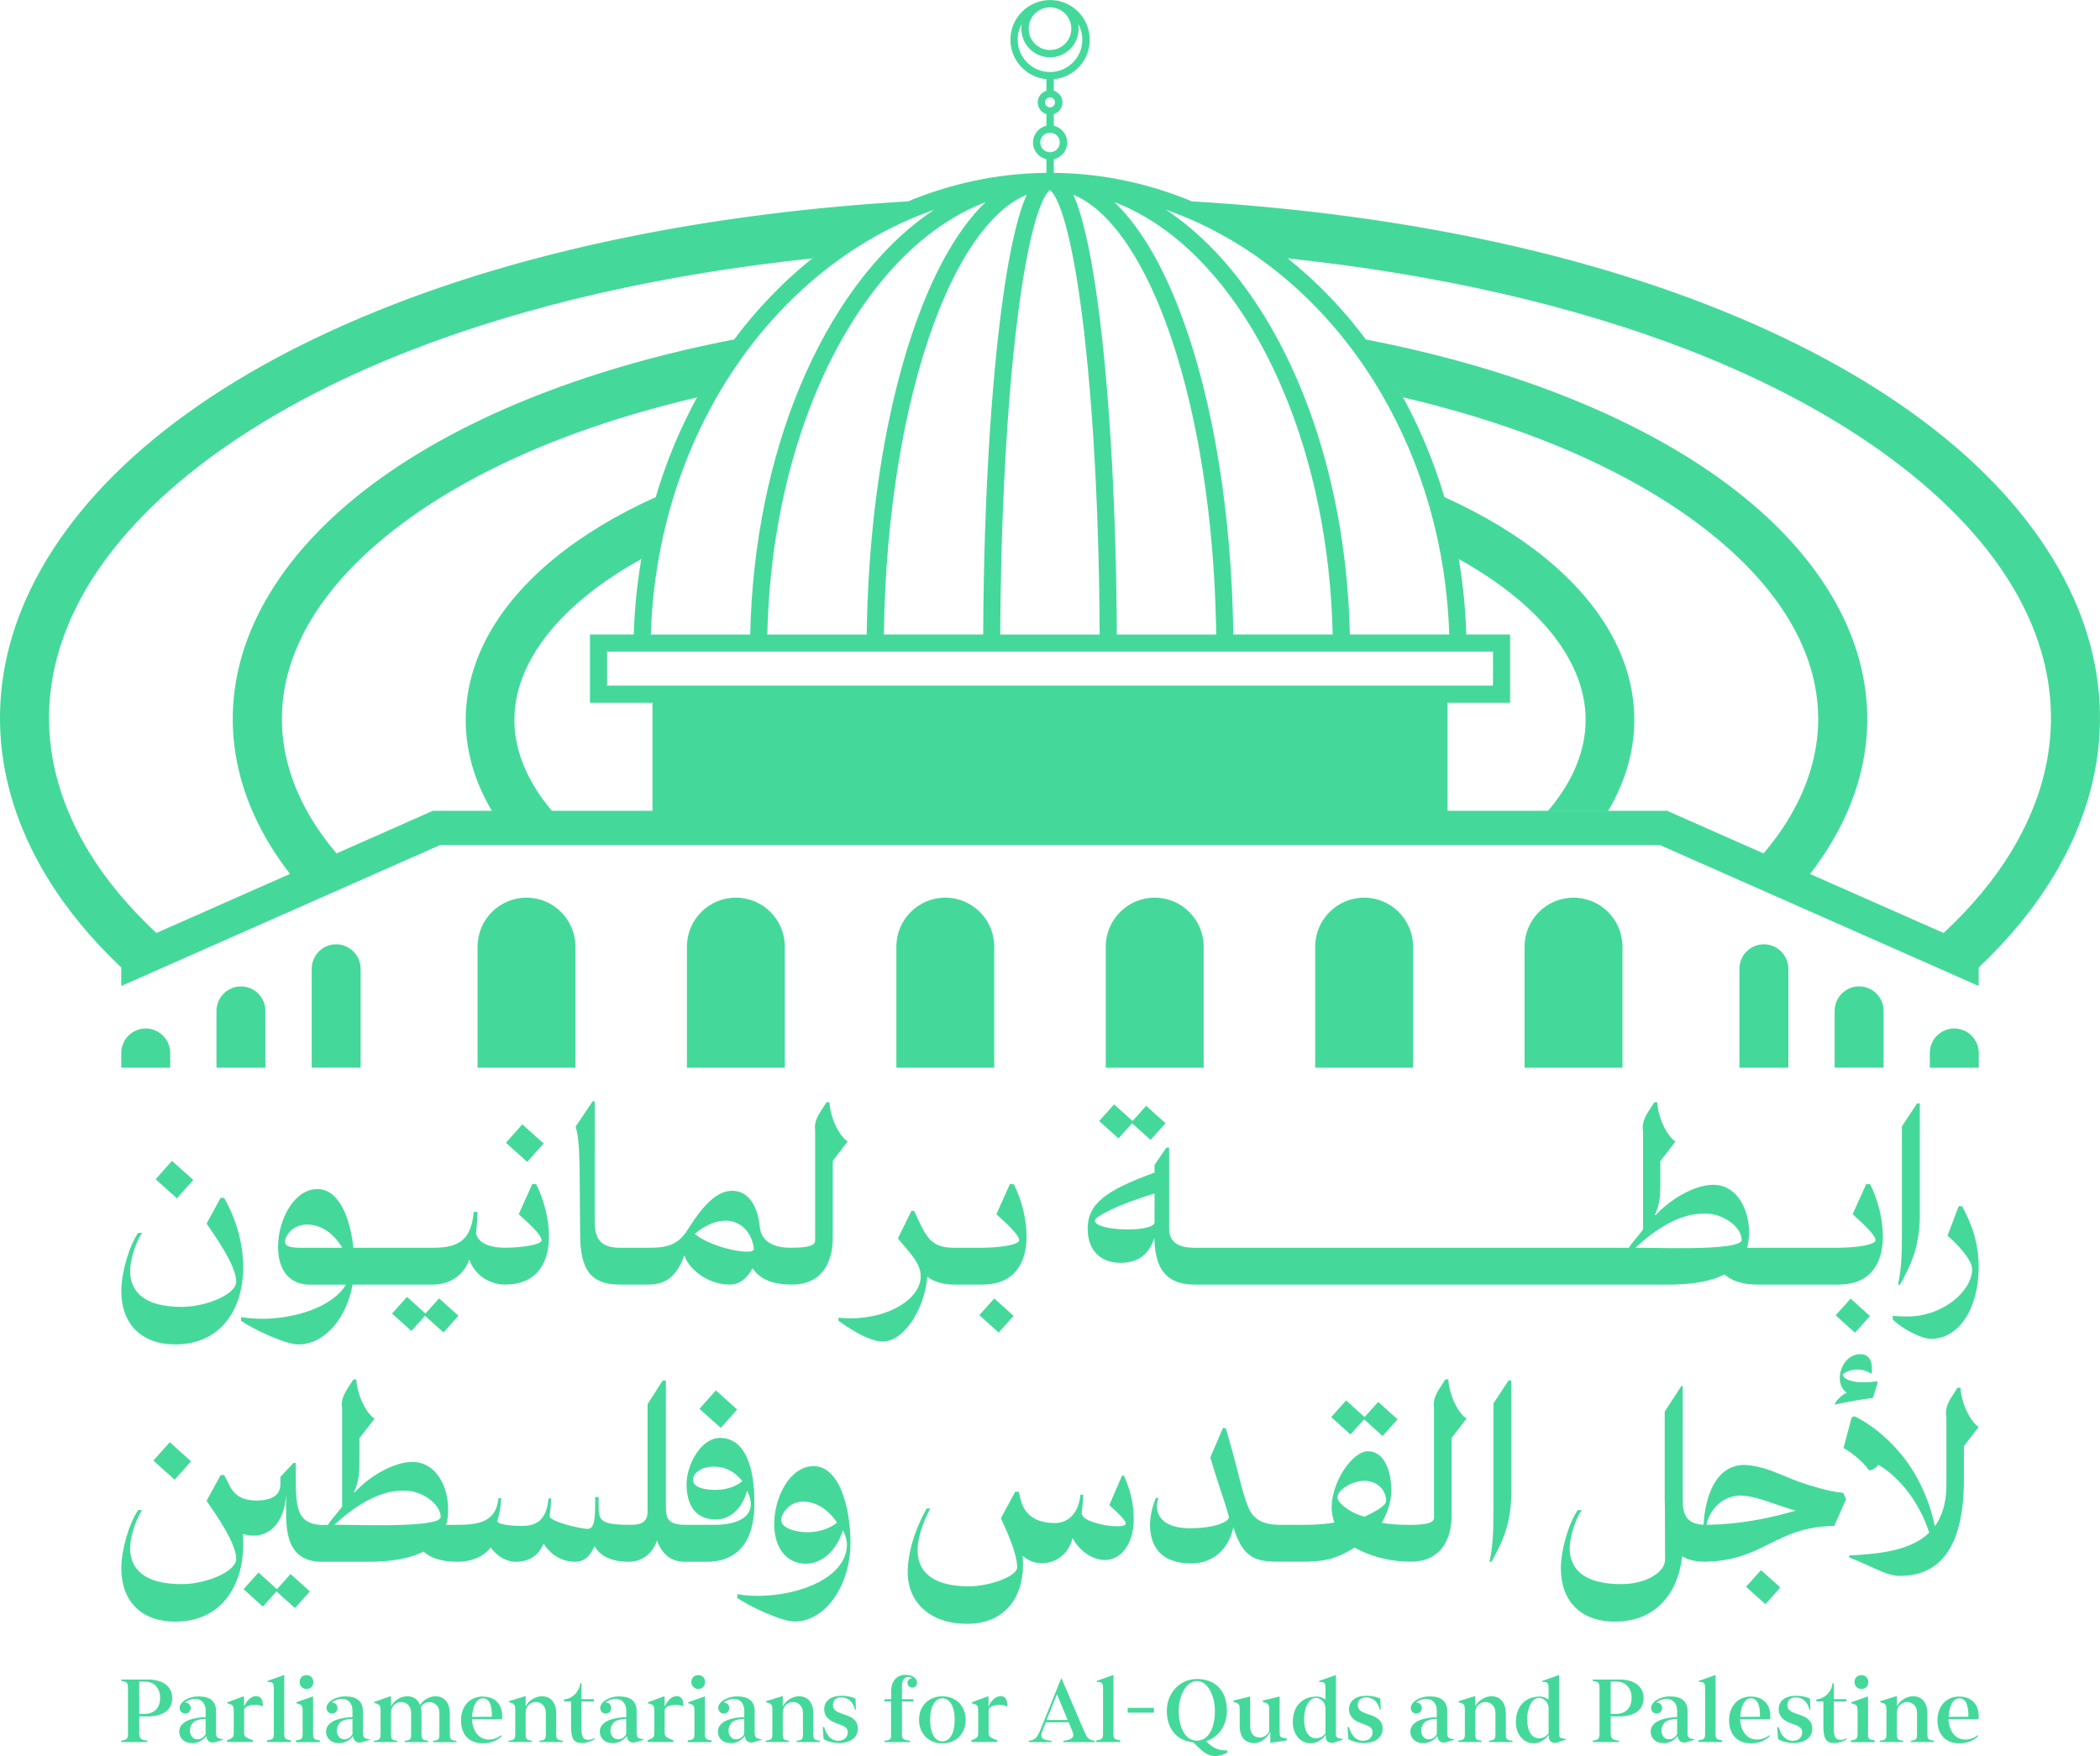 <svg xmlns="http://www.w3.org/2000/svg" width="269" height="225" viewBox="0 0 269 225" fill="none">
<g clip-path="url(#clip0_47_106)">
<path d="M17.403 132.044C16.267 132.546 15.532 133.671 15.532 134.915V136.799H21.801V134.915C21.801 132.648 19.47 131.129 17.403 132.044Z" fill="#44D99A"/>
<path d="M29.6 126.655C28.465 127.157 27.73 128.282 27.73 129.526V136.799H33.998V129.526C33.998 127.259 31.668 125.74 29.6 126.655Z" fill="#44D99A"/>
<path d="M46.19 124.131C46.19 121.864 43.859 120.345 41.791 121.26C40.656 121.762 39.927 122.887 39.927 124.131V136.793H46.196V124.131H46.19Z" fill="#44D99A"/>
<path d="M73.71 121.29C73.71 117.826 70.901 115.015 67.441 115.015C63.981 115.015 61.172 117.826 61.172 121.29V136.799H73.71V121.29Z" fill="#44D99A"/>
<path d="M100.531 121.29C100.531 117.826 97.722 115.015 94.262 115.015C90.802 115.015 87.993 117.826 87.993 121.29V136.799H100.531V121.29Z" fill="#44D99A"/>
<path d="M127.358 121.29C127.358 117.826 124.55 115.015 121.089 115.015C117.629 115.015 114.82 117.826 114.82 121.29V136.799H127.358V121.29Z" fill="#44D99A"/>
<path d="M154.18 121.29C154.18 117.826 151.371 115.015 147.911 115.015C144.45 115.015 141.642 117.826 141.642 121.29V136.799H154.18V121.29Z" fill="#44D99A"/>
<path d="M174.738 115.015C171.277 115.015 168.469 117.826 168.469 121.29V136.799H181.007V121.29C181.007 117.826 178.198 115.015 174.738 115.015Z" fill="#44D99A"/>
<path d="M207.828 121.29C207.828 117.826 205.019 115.015 201.559 115.015C198.099 115.015 195.29 117.826 195.29 121.29V136.799H207.828V121.29Z" fill="#44D99A"/>
<path d="M229.079 124.131C229.079 122.887 228.344 121.762 227.209 121.26C225.135 120.345 222.81 121.864 222.81 124.131V136.799H229.079V124.131Z" fill="#44D99A"/>
<path d="M235.007 129.52V136.793H241.276V129.52C241.276 128.276 240.541 127.151 239.406 126.649C237.332 125.734 235.007 127.253 235.007 129.52Z" fill="#44D99A"/>
<path d="M251.597 132.044C249.524 131.129 247.199 132.648 247.199 134.915V136.799H253.468V134.915C253.468 133.671 252.733 132.546 251.603 132.044H251.597Z" fill="#44D99A"/>
<path d="M263.783 72.996C256.044 59.233 240.404 47.48 218.561 38.998C199.909 31.761 177.409 27.275 152.698 25.803C152.769 25.833 152.835 25.863 152.907 25.893C147.379 23.56 141.415 22.238 135.199 22.149H135.193H135.187H134.984V20.396C135.97 20.181 136.705 19.302 136.705 18.255C136.705 17.202 135.964 16.329 134.984 16.114V14.624C135.624 14.421 136.096 13.829 136.096 13.123C136.096 12.411 135.63 11.819 134.984 11.622V10.15C137.572 9.911 139.592 7.74 139.592 5.09C139.592 2.285 137.315 0.006 134.512 0.006C131.709 0.006 129.432 2.285 129.432 5.09C129.432 7.74 131.458 9.911 134.04 10.15V11.622C133.4 11.825 132.928 12.417 132.928 13.123C132.928 13.835 133.395 14.427 134.04 14.624V16.114C133.054 16.329 132.319 17.208 132.319 18.255C132.319 19.308 133.06 20.181 134.04 20.396V22.149H134.022C134.022 22.149 133.98 22.149 133.962 22.149C133.885 22.149 133.843 22.149 133.831 22.149H133.813C127.586 22.238 121.609 23.566 116.07 25.905C116.153 25.869 116.231 25.833 116.315 25.797C91.603 27.263 69.103 31.755 50.451 38.992C28.608 47.474 12.968 59.227 5.229 72.99C1.667 79.312 -0.09 85.874 9.04636e-05 92.489C0.096 99.254 2.116 105.941 6.006 112.359C8.462 116.403 11.648 120.285 15.532 123.963V121.529L20.032 119.543C16.459 116.199 13.548 112.706 11.367 109.111C4.829 98.327 4.59 86.903 10.68 76.07C17.6 63.767 32.523 52.684 52.704 44.848C67.543 39.088 84.952 35.122 104.045 33.107C104.147 33.029 104.249 32.957 104.35 32.873C100.412 35.978 96.856 39.668 93.784 43.837C93.868 43.724 93.952 43.604 94.035 43.49C85.089 45.231 76.776 47.569 69.264 50.482C52.22 57.098 40.005 66.297 33.939 77.075C31.13 82.07 29.744 87.262 29.815 92.507C29.893 97.867 31.483 103.154 34.56 108.226C35.331 109.494 36.192 110.744 37.148 111.971L40.704 110.397L21.801 118.759L15.532 121.529V126.332L21.801 123.562L56.373 108.274H212.627L247.193 123.556L253.462 126.332V123.963C257.347 120.285 260.532 116.409 262.988 112.359C266.879 105.941 268.904 99.254 268.994 92.489C269.084 85.874 267.333 79.306 263.777 72.99L263.783 72.996ZM155.775 27.209C155.979 27.311 156.182 27.43 156.385 27.532C156.182 27.424 155.979 27.311 155.775 27.209C155.722 27.185 155.668 27.161 155.62 27.131C155.674 27.155 155.728 27.179 155.775 27.209ZM154.795 29.177C163.849 33.705 171.57 41.175 177.027 50.572C182.16 59.413 185.286 69.94 185.638 81.298H172.909C172.562 65.478 168.493 51.17 161.997 40.565C158.602 35.021 154.538 30.487 149.978 27.293C149.775 27.149 149.572 27.012 149.363 26.874C151.221 27.526 153.032 28.292 154.795 29.171V29.177ZM148.717 29.093C155.112 33.561 160.634 41.02 164.536 50.441C168.212 59.299 170.459 69.886 170.71 81.298H157.981C157.771 65.549 155.345 51.32 151.466 40.763C149.435 35.242 147.014 30.714 144.241 27.478C143.751 26.904 143.249 26.378 142.735 25.887C144.797 26.671 146.793 27.747 148.717 29.093ZM138.701 25.552C140.99 26.88 143.261 29.344 145.323 32.778C148.425 37.928 151.06 45.231 152.901 53.928C154.622 62.038 155.656 71.357 155.787 81.304H143.058C142.986 65.501 142.168 51.236 140.871 40.751C140.189 35.266 139.383 30.816 138.462 27.669C138.152 26.623 137.835 25.72 137.494 24.954C137.901 25.122 138.307 25.319 138.713 25.552H138.701ZM132.57 1.74C133.066 1.244 133.747 0.939 134.5 0.939C135.253 0.939 135.934 1.244 136.43 1.74C136.926 2.237 137.231 2.913 137.231 3.672C137.231 4.426 136.926 5.108 136.43 5.604C135.934 6.101 135.259 6.406 134.5 6.406C133.747 6.406 133.066 6.101 132.57 5.604C132.074 5.108 131.769 4.432 131.769 3.672C131.769 2.919 132.074 2.237 132.57 1.74ZM131.572 8.015C130.825 7.261 130.359 6.232 130.359 5.084C130.359 4.348 130.55 3.666 130.885 3.068C130.855 3.266 130.831 3.469 130.831 3.672C130.831 5.7 132.474 7.345 134.5 7.345C136.526 7.345 138.169 5.7 138.169 3.672C138.169 3.469 138.146 3.266 138.116 3.068C138.45 3.666 138.642 4.354 138.642 5.084C138.642 6.232 138.181 7.261 137.428 8.015C136.675 8.763 135.648 9.229 134.5 9.229C133.353 9.229 132.325 8.769 131.572 8.015ZM133.861 13.117C133.861 12.764 134.148 12.477 134.5 12.477C134.853 12.477 135.14 12.764 135.14 13.117C135.14 13.47 134.853 13.757 134.5 13.757C134.148 13.757 133.861 13.47 133.861 13.117ZM133.616 19.14C133.389 18.913 133.251 18.602 133.251 18.255C133.251 17.908 133.389 17.597 133.616 17.37C133.843 17.142 134.153 17.005 134.5 17.005C134.847 17.005 135.157 17.142 135.385 17.37C135.612 17.597 135.749 17.908 135.749 18.255C135.749 18.602 135.612 18.913 135.385 19.14C135.157 19.367 134.847 19.505 134.5 19.505C134.153 19.505 133.843 19.367 133.616 19.14ZM133.932 25.038C134.13 24.709 134.315 24.494 134.428 24.404C134.458 24.38 134.476 24.368 134.494 24.356C134.548 24.386 134.667 24.482 134.823 24.685C135.146 25.098 135.558 25.911 135.946 27.029C136.634 28.991 137.303 31.892 137.901 35.517C138.797 40.96 139.538 48.048 140.058 56.218C140.536 63.791 140.823 72.296 140.859 81.304H128.129C128.201 65.573 129.02 51.38 130.305 41.02C130.974 35.607 131.775 31.234 132.642 28.286C133.072 26.814 133.526 25.702 133.926 25.038H133.932ZM130.299 25.552C130.705 25.319 131.106 25.122 131.512 24.954C131.357 25.307 131.201 25.684 131.052 26.102C130.281 28.238 129.594 31.204 128.972 34.901C128.046 40.446 127.293 47.611 126.761 55.883C126.271 63.552 125.978 72.165 125.942 81.298H113.219C113.422 65.771 115.836 51.756 119.601 41.516C121.568 36.163 123.904 31.845 126.432 28.908C127.693 27.436 128.996 26.312 130.305 25.552H130.299ZM126.265 25.887C124.663 27.412 123.175 29.35 121.795 31.647C118.514 37.108 115.836 44.603 113.954 53.473C112.203 61.745 111.157 71.214 111.02 81.304H98.29C98.631 65.848 102.629 51.912 108.88 41.72C112.149 36.384 116.022 32.078 120.283 29.099C122.207 27.753 124.203 26.683 126.265 25.893V25.887ZM113.225 27.209C113.338 27.155 113.452 27.101 113.56 27.047C113.446 27.101 113.332 27.155 113.225 27.209C113.165 27.239 113.111 27.269 113.052 27.299C113.111 27.269 113.165 27.233 113.225 27.203V27.209ZM98.159 41.857C102.731 36.522 108.175 32.197 114.211 29.177C115.974 28.298 117.791 27.532 119.643 26.88C119.44 27.018 119.231 27.155 119.028 27.299C112.191 32.09 106.472 39.895 102.438 49.603C98.643 58.755 96.354 69.617 96.097 81.304H83.368C83.846 65.926 89.41 52.056 98.153 41.857H98.159ZM83.577 103.884H55.453L43.106 109.345C41.899 107.921 40.835 106.468 39.933 104.978C35.02 96.874 34.835 88.29 39.413 80.156C44.684 70.789 56.093 62.331 71.541 56.332C77.021 54.203 82.962 52.396 89.284 50.919C89.362 50.77 89.452 50.626 89.529 50.476C87.193 54.675 85.292 59.215 83.894 64.024C83.924 63.916 83.954 63.803 83.983 63.695C73.878 68.271 66.557 74.258 62.672 81.161C58.543 88.512 58.656 96.569 63.001 103.884H70.698C69.856 102.897 69.115 101.88 68.487 100.845C65.153 95.342 65.033 89.756 68.135 84.241C70.746 79.594 75.599 75.257 82.137 71.638C82.179 71.387 82.232 71.142 82.274 70.891C81.665 74.27 81.288 77.745 81.181 81.298H75.569V90.043H83.577V103.884ZM77.762 87.848V83.493H191.244V87.848H77.762ZM225.9 109.345L213.553 103.884H185.429V90.043H193.437V81.298H187.826C187.706 77.398 187.27 73.594 186.547 69.91C186.66 70.484 186.768 71.052 186.863 71.632C193.401 75.251 198.254 79.582 200.872 84.235C203.973 89.75 203.854 95.336 200.519 100.839C199.892 101.874 199.15 102.891 198.308 103.878H206.005C210.344 96.569 210.463 88.506 206.328 81.155C202.449 74.252 195.128 68.265 185.023 63.689C185.053 63.785 185.077 63.887 185.106 63.988C183.588 58.767 181.467 53.856 178.849 49.358C179.148 49.872 179.447 50.387 179.734 50.913C186.051 52.39 191.991 54.197 197.471 56.326C212.92 62.325 224.328 70.783 229.599 80.15C234.171 88.284 233.992 96.868 229.079 104.972C228.177 106.462 227.113 107.921 225.906 109.339L225.9 109.345ZM257.633 109.111C255.458 112.706 252.542 116.199 248.968 119.543L247.199 118.759L231.852 111.977C232.802 110.756 233.669 109.506 234.44 108.232C237.518 103.16 239.113 97.867 239.185 92.513C239.257 87.268 237.87 82.076 235.061 77.081C228.996 66.297 216.78 57.104 199.736 50.488C192.224 47.575 183.905 45.231 174.965 43.496C175.108 43.688 175.246 43.885 175.383 44.076C174.469 42.82 173.513 41.6 172.515 40.434C170.184 37.718 167.632 35.248 164.889 33.065C164.907 33.083 164.931 33.095 164.949 33.107C184.043 35.128 201.451 39.094 216.296 44.848C236.478 52.684 251.4 63.773 258.321 76.07C264.41 86.897 264.177 98.321 257.633 109.111Z" fill="#44D99A"/>
<path d="M18.915 215.19H15.538V215.376C16.225 215.472 16.393 215.555 16.393 216.345V222.051C16.393 222.823 16.249 222.918 15.538 223.02V223.205H18.879V223.02C18.072 222.918 17.839 222.805 17.839 222.051V219.922H18.921C20.857 219.922 22.058 219.102 22.058 217.583C22.058 216.064 20.869 215.19 18.921 215.19H18.915ZM18.478 219.599H17.833V215.46H18.574C19.787 215.46 20.51 216.333 20.51 217.523C20.51 218.713 19.883 219.599 18.478 219.599Z" fill="#44D99A"/>
<path d="M27.676 222.003V219.097C27.61 217.984 26.923 217.356 25.435 217.356C24.054 217.356 23.008 218.11 23.008 218.839C23.008 219.204 23.307 219.557 23.725 219.557C24.144 219.557 24.425 219.198 24.425 218.845C24.425 218.51 24.18 218.098 23.654 218.134C24.962 217.248 26.289 217.661 26.343 219.12V220.006C25.56 220.03 24.837 220.155 24.263 220.359C23.421 220.67 22.96 221.196 22.96 221.86C22.96 222.739 23.63 223.343 24.604 223.343C25.345 223.343 25.99 223.014 26.421 222.422C26.451 223.014 26.911 223.415 27.544 223.224L28.578 222.913V222.841L28.249 222.793C27.807 222.715 27.676 222.506 27.676 222.009V222.003ZM26.337 222.207C26.307 222.249 26.277 222.285 26.253 222.32C25.966 222.733 25.626 222.853 25.273 222.853C24.723 222.853 24.323 222.332 24.323 221.746C24.323 221.16 24.67 220.574 25.255 220.406C25.554 220.305 25.901 220.251 26.337 220.227V222.207Z" fill="#44D99A"/>
<path d="M32.755 217.326C32.17 217.326 31.59 217.894 31.255 218.672V217.481L31.214 217.338L29.122 218.109V218.241L29.457 218.337C29.821 218.45 29.941 218.648 29.941 219.186V222.051C29.941 222.47 29.833 222.643 29.468 222.811L29.08 222.978V223.199H32.385V222.978L31.961 222.811C31.429 222.601 31.273 222.422 31.273 222.051V219.138C31.273 218.42 32.965 218.247 33.622 218.642L33.658 218.594C33.694 217.733 33.419 217.32 32.767 217.32L32.755 217.326Z" fill="#44D99A"/>
<path d="M36.413 222.153V214.604L34.261 215.37V215.496L34.596 215.514C34.99 215.532 35.074 215.819 35.074 216.357V222.153C35.074 222.572 35.014 222.823 34.602 222.913L34.214 222.996V223.206H37.267V222.996L36.885 222.913C36.473 222.823 36.401 222.584 36.401 222.153H36.413Z" fill="#44D99A"/>
<path d="M40.136 215.514C40.136 214.987 39.778 214.628 39.258 214.628C38.738 214.628 38.373 215.005 38.373 215.514C38.373 216.022 38.755 216.399 39.258 216.399C39.789 216.399 40.136 216.04 40.136 215.514Z" fill="#44D99A"/>
<path d="M40.106 222.159V217.35L37.955 218.104V218.229L38.289 218.331C38.654 218.451 38.768 218.636 38.768 219.174V222.165C38.768 222.584 38.708 222.841 38.295 222.925L37.907 222.996V223.218H40.967V222.996L40.584 222.925C40.166 222.841 40.1 222.596 40.1 222.165L40.106 222.159Z" fill="#44D99A"/>
<path d="M46.489 222.003V219.097H46.483C46.417 217.984 45.73 217.356 44.242 217.356C42.861 217.356 41.815 218.11 41.815 218.839C41.815 219.204 42.114 219.557 42.532 219.557C42.951 219.557 43.232 219.198 43.232 218.845C43.232 218.51 42.987 218.098 42.461 218.134C43.77 217.248 45.096 217.661 45.15 219.12V220.006C44.367 220.03 43.644 220.155 43.07 220.359C42.228 220.67 41.768 221.196 41.768 221.86C41.768 222.739 42.437 223.343 43.411 223.343C44.152 223.343 44.797 223.014 45.228 222.422C45.258 223.014 45.718 223.415 46.351 223.224L47.385 222.913V222.841L47.056 222.793C46.614 222.715 46.483 222.506 46.483 222.009L46.489 222.003ZM45.15 222.207C45.12 222.249 45.09 222.285 45.072 222.32C44.78 222.733 44.445 222.853 44.092 222.853C43.542 222.853 43.142 222.332 43.142 221.746C43.142 221.16 43.489 220.574 44.068 220.406C44.367 220.305 44.714 220.251 45.15 220.227V222.207Z" fill="#44D99A"/>
<path d="M57.616 222.213V219.563C57.616 218.163 56.929 217.338 55.776 217.338C55.148 217.338 54.3 217.685 53.81 218.451C53.535 217.739 52.955 217.338 52.154 217.338C51.479 217.338 50.541 217.745 50.081 218.636V217.308L47.929 218.068V218.187L48.264 218.295C48.64 218.427 48.748 218.606 48.748 219.138V222.213C48.748 222.632 48.676 222.889 48.276 222.972L47.887 223.05V223.206H50.893V223.05L50.505 222.972C50.146 222.901 50.081 222.667 50.081 222.213V219.414C50.081 218.642 50.684 218.08 51.395 218.08C52.106 218.08 52.662 218.642 52.662 219.437V222.219C52.662 222.667 52.602 222.901 52.238 222.978L51.849 223.056V223.212H54.861V223.056L54.467 222.978C54.055 222.895 53.995 222.643 53.995 222.219V219.569C53.995 219.258 53.959 218.971 53.893 218.714C54.126 218.331 54.551 218.086 55.017 218.086C55.746 218.086 56.284 218.648 56.284 219.443V222.225C56.284 222.673 56.224 222.907 55.859 222.984L55.471 223.062V223.218H58.483V223.062L58.089 222.984C57.676 222.901 57.616 222.649 57.616 222.225V222.213Z" fill="#44D99A"/>
<path d="M61.853 217.368C60.162 217.368 59.051 218.63 59.051 220.418C59.051 222.296 60.144 223.367 61.853 223.367C62.84 223.367 63.605 223.068 64.25 222.47V222.308C63.676 222.715 63.18 222.882 62.606 222.882C61.543 222.882 60.628 222.099 60.461 220.418L60.449 220.281H64.304C64.322 220.167 64.334 220.035 64.334 219.886C64.334 218.373 63.419 217.38 61.853 217.38V217.368ZM60.473 219.976C60.563 218.42 61.124 217.601 61.865 217.601C62.606 217.601 63.037 218.331 63.013 219.958L60.479 219.976H60.473Z" fill="#44D99A"/>
<path d="M71.248 222.213V219.563C71.248 218.163 70.561 217.338 69.407 217.338C68.732 217.338 67.794 217.745 67.334 218.636V217.308L65.182 217.972V218.092L65.517 218.199C65.893 218.331 66.001 218.51 66.001 219.043V222.207C66.001 222.626 65.929 222.883 65.529 222.966L65.14 223.044V223.2H68.146V223.044L67.758 222.966C67.399 222.895 67.334 222.661 67.334 222.207V219.408C67.334 218.636 67.937 218.074 68.648 218.074C69.36 218.074 69.915 218.636 69.915 219.431V222.213C69.915 222.661 69.856 222.895 69.491 222.972L69.103 223.05V223.206H72.115V223.05L71.72 222.972C71.308 222.889 71.248 222.637 71.248 222.213Z" fill="#44D99A"/>
<path d="M75.336 222.918C74.774 222.918 74.487 222.619 74.487 221.525V218.002H76.089V217.709H74.487V215.669H74.32C74.194 216.901 73.113 217.727 72.258 217.727V218.002H73.148V221.226C73.148 222.739 73.489 223.325 74.505 223.325C75.103 223.325 75.712 223.134 76.148 222.853L76.131 222.703C75.886 222.829 75.694 222.918 75.336 222.918Z" fill="#44D99A"/>
<path d="M81.551 222.003V219.097C81.485 217.984 80.798 217.356 79.31 217.356C77.93 217.356 76.884 218.11 76.884 218.839C76.884 219.204 77.182 219.557 77.601 219.557C78.019 219.557 78.3 219.198 78.3 218.845C78.3 218.51 78.055 218.098 77.529 218.134C78.838 217.248 80.165 217.661 80.218 219.12V220.006C79.435 220.03 78.712 220.155 78.133 220.359C77.29 220.67 76.83 221.196 76.83 221.86C76.83 222.739 77.499 223.343 78.473 223.343C79.214 223.343 79.86 223.014 80.29 222.422C80.32 223.014 80.78 223.415 81.414 223.224L82.448 222.913V222.841L82.119 222.793C81.677 222.715 81.545 222.506 81.545 222.009L81.551 222.003ZM80.212 222.207C80.183 222.249 80.159 222.285 80.129 222.32C79.842 222.733 79.501 222.853 79.149 222.853C78.599 222.853 78.198 222.332 78.198 221.746C78.198 221.16 78.545 220.574 79.131 220.406C79.43 220.305 79.776 220.251 80.212 220.227V222.207Z" fill="#44D99A"/>
<path d="M86.637 217.326C86.051 217.326 85.471 217.894 85.137 218.672V217.481L85.089 217.338L82.997 218.109V218.241L83.332 218.337C83.697 218.45 83.816 218.648 83.816 219.186V222.051C83.816 222.47 83.714 222.643 83.344 222.811L82.955 222.978V223.199H86.26V222.978L85.836 222.811C85.304 222.601 85.143 222.422 85.143 222.051V219.138C85.143 218.42 86.834 218.247 87.491 218.642L87.527 218.594C87.557 217.733 87.288 217.32 86.637 217.32V217.326Z" fill="#44D99A"/>
<path d="M90.318 215.514C90.318 214.987 89.96 214.628 89.439 214.628C88.92 214.628 88.555 215.005 88.555 215.514C88.555 216.022 88.938 216.399 89.439 216.399C89.971 216.399 90.318 216.04 90.318 215.514Z" fill="#44D99A"/>
<path d="M90.294 222.159V217.35L88.143 218.104V218.229L88.477 218.331C88.842 218.451 88.956 218.636 88.956 219.174V222.165C88.956 222.584 88.896 222.841 88.483 222.925L88.095 222.996V223.218H91.149V222.996L90.766 222.925C90.348 222.841 90.282 222.596 90.282 222.165L90.294 222.159Z" fill="#44D99A"/>
<path d="M96.671 222.003V219.097C96.605 217.984 95.918 217.356 94.43 217.356C93.049 217.356 92.003 218.11 92.003 218.839C92.003 219.204 92.302 219.557 92.721 219.557C93.139 219.557 93.42 219.198 93.42 218.845C93.42 218.51 93.175 218.098 92.649 218.134C93.958 217.248 95.284 217.661 95.338 219.12V220.006C94.555 220.03 93.832 220.155 93.258 220.359C92.416 220.67 91.956 221.196 91.956 221.86C91.956 222.739 92.625 223.343 93.599 223.343C94.34 223.343 94.986 223.014 95.416 222.422C95.446 223.014 95.906 223.415 96.539 223.224L97.573 222.913V222.841L97.245 222.793C96.802 222.715 96.671 222.506 96.671 222.009V222.003ZM95.332 222.207C95.302 222.249 95.272 222.285 95.248 222.32C94.962 222.733 94.621 222.853 94.268 222.853C93.719 222.853 93.318 222.332 93.318 221.746C93.318 221.16 93.665 220.574 94.25 220.406C94.549 220.305 94.896 220.251 95.332 220.227V222.207Z" fill="#44D99A"/>
<path d="M104.183 222.213V219.563C104.183 218.163 103.496 217.338 102.342 217.338C101.667 217.338 100.729 217.745 100.268 218.636V217.308L98.117 217.972V218.092L98.452 218.199C98.828 218.331 98.936 218.51 98.936 219.043V222.207C98.936 222.626 98.864 222.883 98.464 222.966L98.075 223.044V223.2H101.081V223.044L100.693 222.966C100.334 222.895 100.268 222.661 100.268 222.207V219.408C100.268 218.636 100.878 218.074 101.583 218.074C102.288 218.074 102.85 218.636 102.85 219.431V222.213C102.85 222.661 102.79 222.895 102.426 222.972L102.037 223.05V223.206H105.049V223.05L104.655 222.972C104.243 222.889 104.183 222.637 104.183 222.213Z" fill="#44D99A"/>
<path d="M108.288 219.724L107.852 219.575C107.117 219.312 106.699 219.102 106.699 218.432C106.699 217.996 106.95 217.487 107.733 217.487C108.844 217.487 109.298 218.223 109.532 219.066H109.639L109.591 217.649C109.203 217.445 108.569 217.272 107.834 217.272C106.394 217.272 105.575 217.942 105.575 219.025C105.575 219.928 106.215 220.466 107.189 220.819L107.619 220.968C108.336 221.232 108.599 221.501 108.599 221.949C108.599 222.464 108.235 223.044 107.368 223.044C106.502 223.044 105.868 222.35 105.569 221.291H105.39L105.492 222.805C105.94 223.122 106.699 223.325 107.494 223.325C108.898 223.325 109.884 222.643 109.884 221.489C109.884 220.592 109.382 220.095 108.282 219.718L108.288 219.724Z" fill="#44D99A"/>
<path d="M116.01 214.592C114.916 214.592 114.151 215.328 114.151 216.728V217.715H113.308V218.008H114.139V222.458C114.139 222.888 113.894 222.96 113.302 223.044V223.211H116.601V223.062C115.878 222.93 115.538 222.864 115.538 222.368V218.014H117.002V217.721H115.538V216.028C115.538 215.25 115.86 214.861 116.386 214.861C116.452 214.861 116.643 214.873 116.87 215.029C116.565 214.993 116.243 215.256 116.243 215.609C116.243 215.962 116.506 216.225 116.864 216.225C117.193 216.225 117.468 215.956 117.468 215.615C117.468 215.047 116.954 214.604 116.01 214.604V214.592Z" fill="#44D99A"/>
<path d="M120.713 217.344C118.968 217.344 117.725 218.57 117.725 220.358C117.725 222.147 118.968 223.373 120.713 223.373C122.458 223.373 123.695 222.147 123.695 220.358C123.695 218.57 122.458 217.344 120.713 217.344ZM120.713 223.116C119.781 223.116 119.141 222.105 119.141 220.358C119.141 218.612 119.781 217.601 120.713 217.601C121.645 217.601 122.291 218.612 122.291 220.358C122.291 222.105 121.651 223.116 120.713 223.116Z" fill="#44D99A"/>
<path d="M128.123 217.326C127.538 217.326 126.958 217.894 126.623 218.672V217.481L126.576 217.338L124.484 218.109V218.241L124.819 218.337C125.183 218.45 125.303 218.648 125.303 219.186V222.051C125.303 222.47 125.201 222.643 124.831 222.811L124.442 222.978V223.199H127.747V222.978L127.323 222.811C126.791 222.601 126.635 222.422 126.635 222.051V219.138C126.635 218.42 128.327 218.247 128.984 218.642L129.02 218.594C129.056 217.733 128.781 217.32 128.129 217.32L128.123 217.326Z" fill="#44D99A"/>
<path d="M138.887 221.83L135.976 215.053H135.928L133.281 221.615C132.857 222.614 132.624 222.937 131.775 223.044V223.212H134.709V223.044C133.365 222.901 133.155 222.673 133.586 221.627L133.962 220.676H136.902L137.369 221.83C137.691 222.596 137.339 222.895 136.221 223.044V223.212H140.219V223.044C139.406 222.913 139.257 222.673 138.893 221.83H138.887ZM134.07 220.371L135.379 217.099L135.504 217.356L136.765 220.377H134.07V220.371Z" fill="#44D99A"/>
<path d="M142.634 222.153V214.604L140.482 215.37V215.496L140.817 215.514C141.211 215.532 141.295 215.819 141.295 216.357V222.153C141.295 222.572 141.235 222.823 140.823 222.913L140.434 222.996V223.206H143.488V222.996L143.106 222.913C142.693 222.823 142.622 222.584 142.622 222.153H142.634Z" fill="#44D99A"/>
<path d="M147.809 218.821H144.45V219.437H147.809V218.821Z" fill="#44D99A"/>
<path d="M154.472 223.092C156.098 222.596 157.162 221.082 157.162 219.21C157.162 216.656 155.727 215.125 153.313 215.125C151.132 215.125 149.464 216.907 149.464 219.21C149.464 221.513 150.749 223.026 152.775 223.224C152.883 223.242 152.972 223.379 153.672 224.037C154.765 225.066 155.763 225.317 157.221 224.552L157.18 224.264C155.769 224.342 155.13 223.678 154.478 223.092H154.472ZM153.313 223.026C151.765 223.026 150.988 221.22 150.988 219.216C150.988 217.212 151.974 215.382 153.319 215.382C154.664 215.382 155.62 217.189 155.62 219.216C155.62 221.244 154.903 223.026 153.313 223.026Z" fill="#44D99A"/>
<path d="M163.915 222.063V217.362L161.757 217.888V218.056L162.104 218.163C162.463 218.289 162.576 218.468 162.576 218.995V221.812C162.391 222.308 161.865 222.619 161.399 222.619C160.598 222.619 160.138 222.147 160.138 221.076V217.362L157.98 217.888V218.05L158.327 218.157C158.698 218.277 158.799 218.468 158.799 218.995V221.118C158.799 222.59 159.498 223.337 160.67 223.337C161.411 223.337 162.277 222.775 162.72 221.896V223.164V223.307L164.823 222.996V222.733L164.495 222.691C164.046 222.625 163.921 222.488 163.921 222.063H163.915Z" fill="#44D99A"/>
<path d="M171.128 222.135V214.61L168.977 215.37V215.496L169.317 215.514C169.718 215.531 169.789 215.813 169.789 216.297V217.751C169.419 217.535 169.054 217.374 168.69 217.374C166.759 217.374 165.6 218.654 165.6 220.646C165.6 222.225 166.556 223.361 167.913 223.361C168.528 223.361 169.263 223.038 169.813 222.284L169.825 222.613C169.843 223.146 170.363 223.439 170.871 223.271L172.03 222.889V222.811L171.69 222.763C171.248 222.691 171.122 222.56 171.122 222.135H171.128ZM169.789 222.087C169.526 222.416 169.102 222.727 168.588 222.727C167.632 222.727 167.046 221.842 167.046 220.227C167.046 218.887 167.65 217.547 168.534 217.547C169.222 217.547 169.76 218.115 169.783 218.857V222.087H169.789Z" fill="#44D99A"/>
<path d="M175.515 219.724L175.078 219.575C174.343 219.312 173.925 219.102 173.925 218.432C173.925 217.996 174.176 217.487 174.959 217.487C176.07 217.487 176.525 218.223 176.758 219.066H176.865L176.817 217.649C176.429 217.445 175.795 217.272 175.06 217.272C173.62 217.272 172.801 217.942 172.801 219.025C172.801 219.928 173.441 220.466 174.415 220.819L174.845 220.968C175.562 221.232 175.825 221.501 175.825 221.949C175.825 222.464 175.467 223.044 174.594 223.044C173.722 223.044 173.094 222.35 172.795 221.291H172.616L172.718 222.805C173.166 223.122 173.925 223.325 174.72 223.325C176.124 223.325 177.11 222.643 177.11 221.489C177.11 220.592 176.608 220.095 175.509 219.718L175.515 219.724Z" fill="#44D99A"/>
<path d="M185.381 222.003V219.097C185.315 217.984 184.628 217.356 183.14 217.356C181.76 217.356 180.714 218.11 180.714 218.839C180.714 219.204 181.013 219.557 181.431 219.557C181.849 219.557 182.13 219.198 182.13 218.845C182.13 218.51 181.885 218.098 181.359 218.134C182.668 217.248 183.995 217.661 184.049 219.12V220.006C183.266 220.03 182.543 220.155 181.963 220.359C181.12 220.67 180.66 221.196 180.66 221.86C180.66 222.739 181.329 223.343 182.303 223.343C183.045 223.343 183.69 223.014 184.12 222.422C184.156 223.014 184.61 223.415 185.244 223.224L186.278 222.913V222.841L185.949 222.793C185.507 222.715 185.375 222.506 185.375 222.009L185.381 222.003ZM184.043 222.207C184.013 222.249 183.983 222.285 183.965 222.32C183.678 222.733 183.337 222.853 182.985 222.853C182.435 222.853 182.041 222.332 182.041 221.746C182.041 221.16 182.387 220.574 182.967 220.406C183.266 220.305 183.612 220.251 184.049 220.227V222.207H184.043Z" fill="#44D99A"/>
<path d="M192.887 222.213V219.563C192.887 218.163 192.2 217.338 191.047 217.338C190.371 217.338 189.433 217.745 188.973 218.636V217.308L186.821 217.972V218.092L187.156 218.199C187.527 218.331 187.64 218.51 187.64 219.043V222.207C187.64 222.626 187.569 222.883 187.168 222.966L186.78 223.044V223.2H189.786V223.044L189.397 222.966C189.039 222.895 188.973 222.661 188.973 222.207V219.408C188.973 218.636 189.582 218.074 190.288 218.074C190.993 218.074 191.555 218.636 191.555 219.431V222.213C191.555 222.661 191.495 222.895 191.124 222.972L190.736 223.05V223.206H193.748V223.05L193.353 222.972C192.941 222.889 192.881 222.637 192.881 222.213H192.887Z" fill="#44D99A"/>
<path d="M199.706 222.135V214.61L197.555 215.37V215.496L197.895 215.514C198.296 215.531 198.368 215.813 198.368 216.297V217.751C197.997 217.535 197.632 217.374 197.268 217.374C195.344 217.374 194.178 218.654 194.178 220.646C194.178 222.225 195.134 223.361 196.491 223.361C197.107 223.361 197.842 223.038 198.391 222.284L198.403 222.613C198.427 223.146 198.947 223.439 199.449 223.271L200.609 222.889V222.811L200.268 222.763C199.826 222.691 199.7 222.56 199.7 222.135H199.706ZM198.368 222.087C198.105 222.416 197.686 222.727 197.166 222.727C196.21 222.727 195.624 221.842 195.624 220.227C195.624 218.887 196.228 217.547 197.118 217.547C197.806 217.547 198.344 218.115 198.368 218.857V222.087Z" fill="#44D99A"/>
<path d="M207.404 215.19H204.027V215.376C204.714 215.472 204.888 215.555 204.888 216.345V222.051C204.888 222.823 204.738 222.918 204.027 223.02V223.205H207.368V223.02C206.561 222.918 206.322 222.805 206.322 222.051V219.922H207.404C209.34 219.922 210.541 219.102 210.541 217.583C210.541 216.064 209.358 215.19 207.404 215.19ZM206.967 219.599H206.322V215.46H207.063C208.276 215.46 208.999 216.333 208.999 217.523C208.999 218.713 208.366 219.599 206.967 219.599Z" fill="#44D99A"/>
<path d="M216.171 222.003V219.097H216.165C216.099 217.984 215.412 217.356 213.923 217.356C212.543 217.356 211.497 218.11 211.497 218.839C211.497 219.204 211.796 219.557 212.214 219.557C212.633 219.557 212.913 219.198 212.913 218.845C212.913 218.51 212.668 218.098 212.143 218.134C213.451 217.248 214.778 217.661 214.832 219.12V220.006C214.049 220.03 213.326 220.155 212.746 220.359C211.904 220.67 211.443 221.196 211.443 221.86C211.443 222.739 212.113 223.343 213.087 223.343C213.828 223.343 214.473 223.014 214.904 222.422C214.933 223.014 215.394 223.415 216.027 223.224L217.061 222.913V222.841L216.732 222.793C216.29 222.715 216.159 222.506 216.159 222.009L216.171 222.003ZM214.826 222.207C214.796 222.249 214.772 222.285 214.748 222.32C214.461 222.733 214.121 222.853 213.768 222.853C213.218 222.853 212.824 222.332 212.824 221.746C212.824 221.16 213.17 220.574 213.75 220.406C214.049 220.305 214.396 220.251 214.832 220.227V222.207H214.826Z" fill="#44D99A"/>
<path d="M219.756 222.153V214.604L217.605 215.37V215.496L217.939 215.514C218.334 215.532 218.418 215.819 218.418 216.357V222.153C218.418 222.572 218.358 222.823 217.945 222.913L217.557 222.996V223.206H220.611V222.996L220.228 222.913C219.816 222.823 219.744 222.584 219.744 222.153H219.756Z" fill="#44D99A"/>
<path d="M224.292 217.368C222.601 217.368 221.489 218.63 221.489 220.418C221.489 222.296 222.583 223.367 224.292 223.367C225.278 223.367 226.043 223.068 226.689 222.47V222.308C226.115 222.715 225.619 222.882 225.045 222.882C223.981 222.882 223.067 222.099 222.9 220.418L222.888 220.281H226.742C226.76 220.167 226.772 220.035 226.772 219.886C226.772 218.373 225.858 217.38 224.292 217.38V217.368ZM222.912 219.976C223.001 218.42 223.563 217.601 224.304 217.601C225.045 217.601 225.475 218.331 225.446 219.958L222.912 219.976Z" fill="#44D99A"/>
<path d="M230.549 219.724L230.113 219.575C229.378 219.312 228.96 219.102 228.96 218.432C228.96 217.996 229.211 217.487 229.993 217.487C231.105 217.487 231.559 218.223 231.792 219.066H231.9L231.852 217.649C231.464 217.445 230.83 217.272 230.095 217.272C228.655 217.272 227.836 217.942 227.836 219.025C227.836 219.928 228.475 220.466 229.45 220.819L229.88 220.968C230.597 221.232 230.86 221.501 230.86 221.949C230.86 222.464 230.501 223.044 229.629 223.044C228.756 223.044 228.129 222.35 227.83 221.291H227.651L227.752 222.805C228.201 223.122 228.96 223.325 229.754 223.325C231.159 223.325 232.145 222.643 232.145 221.489C232.145 220.592 231.643 220.095 230.543 219.718L230.549 219.724Z" fill="#44D99A"/>
<path d="M236.549 222.703C236.304 222.829 236.113 222.918 235.754 222.918C235.193 222.918 234.906 222.619 234.906 221.525V218.002H236.507V217.709H234.906V215.669H234.739C234.613 216.901 233.525 217.727 232.677 217.727V218.002H233.567V221.226C233.567 222.739 233.908 223.325 234.924 223.325C235.521 223.325 236.131 223.134 236.567 222.853L236.549 222.703Z" fill="#44D99A"/>
<path d="M239.286 222.159V217.35L237.135 218.104V218.229L237.47 218.331C237.834 218.451 237.948 218.636 237.948 219.174V222.165C237.948 222.584 237.888 222.841 237.476 222.925L237.087 222.996V223.218H240.141V222.996L239.759 222.925C239.34 222.841 239.274 222.596 239.274 222.165L239.286 222.159Z" fill="#44D99A"/>
<path d="M239.316 215.514C239.316 214.987 238.958 214.628 238.438 214.628C237.918 214.628 237.553 215.005 237.553 215.514C237.553 216.022 237.93 216.399 238.438 216.399C238.97 216.399 239.316 216.04 239.316 215.514Z" fill="#44D99A"/>
<path d="M246.894 222.213V219.563C246.894 218.163 246.207 217.338 245.053 217.338C244.378 217.338 243.44 217.745 242.98 218.636V217.308L240.828 217.972V218.092L241.163 218.199C241.539 218.331 241.647 218.51 241.647 219.043V222.207C241.647 222.626 241.575 222.883 241.175 222.966L240.786 223.044V223.2H243.792V223.044L243.404 222.966C243.045 222.895 242.98 222.661 242.98 222.207V219.408C242.98 218.636 243.583 218.074 244.294 218.074C245.006 218.074 245.561 218.636 245.561 219.431V222.213C245.561 222.661 245.502 222.895 245.137 222.972L244.749 223.05V223.206H247.761V223.05L247.366 222.972C246.954 222.889 246.894 222.637 246.894 222.213Z" fill="#44D99A"/>
<path d="M250.982 217.368C249.291 217.368 248.179 218.63 248.179 220.418C248.179 222.296 249.273 223.367 250.982 223.367C251.968 223.367 252.733 223.068 253.378 222.47V222.308C252.805 222.715 252.309 222.882 251.735 222.882C250.671 222.882 249.757 222.099 249.589 220.418L249.577 220.281H253.432C253.45 220.167 253.462 220.035 253.462 219.886C253.462 218.373 252.548 217.38 250.982 217.38V217.368ZM249.601 219.976C249.691 218.42 250.253 217.601 250.994 217.601C251.735 217.601 252.165 218.331 252.141 219.958L249.607 219.976H249.601Z" fill="#44D99A"/>
<path d="M22.662 153.541L24.759 151.184L22.028 148.738L19.93 151.094L22.662 153.541Z" fill="#44D99A"/>
<path d="M22.471 172.256C28.255 172.256 31.154 167.77 31.154 162.351C31.154 159.48 30.341 156.346 28.71 153.475H28.261L26.463 156.771C27.67 158.529 30.257 162.208 30.257 164.212C30.257 165.874 26.313 167.448 23.289 167.448C18.67 167.448 16.668 165.659 16.668 162.83C16.668 161.837 17.152 159.51 18.215 157.961H17.695C16.506 159.726 15.538 163.075 15.538 165.438C15.538 169.415 17.893 172.251 22.471 172.251V172.256Z" fill="#44D99A"/>
<path d="M33.538 168.967C32.618 168.967 31.721 168.895 30.879 168.752V169.236C32.367 170.277 36.538 172.257 38.224 172.257C41.6 172.257 44.391 168.895 45.168 164.595H55.71V164.577C57.849 164.499 59.505 163.201 60.114 161.371C60.808 163.386 62.702 164.595 64.758 164.595V164.583C68.81 164.571 70.316 161.759 70.316 158.446C70.316 156.233 69.712 153.762 68.678 151.717H68.176L66.443 155.575C67.31 156.37 69.371 158.147 69.371 158.9C69.371 159.445 67.238 159.827 64.752 159.869C62.535 159.869 61.292 159.193 60.981 158.093C61.089 157.004 61.136 156.251 61.166 155.282H60.682C60.365 158.787 58.847 159.827 55.71 159.869H55.525H55.519H45.264C44.857 156.005 43.405 152.351 40.662 152.351C37.662 152.351 35.618 156.281 35.618 159.762C35.618 163.243 37.542 164.601 39.646 164.601H44.313C42.616 167.448 37.781 168.973 33.55 168.973L33.538 168.967ZM39.849 159.869C38.283 159.869 36.508 160.013 36.508 159.11C36.508 158.356 37.483 156.897 39.317 156.897C41.152 156.897 42.783 158.057 43.835 159.869H39.849Z" fill="#44D99A"/>
<path d="M52.13 166.167L50.218 168.303L52.698 170.534L54.437 168.59L56.81 170.719L58.722 168.584L56.242 166.353L54.503 168.297L52.13 166.167Z" fill="#44D99A"/>
<path d="M67.531 148.87L69.635 146.513L66.903 144.061L64.806 146.417L67.531 148.87Z" fill="#44D99A"/>
<path d="M76.19 141.106H75.921L73.764 144.3V144.533C74.087 145.275 74.23 147.644 74.248 150.096L74.314 158.314C74.35 162.764 75.742 164.589 79.418 164.589H79.43H83.338V164.577C85.675 164.523 86.858 163.04 87.671 160.838C88.101 162.417 90.497 164.589 93.503 164.589C94.764 164.589 95.739 163.739 96.396 162.489C97.233 163.751 98.697 164.589 101.44 164.589H101.446C105.211 164.589 106.675 161.843 106.675 158.625V148.726L108.587 146.25C107.464 145.556 106.352 143.164 106.251 141.232H105.868L104.924 142.709C104.434 143.57 104.326 144.228 104.416 144.826V158.93C104.416 159.576 103.621 159.857 101.434 159.869V159.875C100.585 159.869 97.633 159.887 97.322 157.22C97.107 154.737 95.978 152.572 93.802 152.572C91.872 152.572 90.133 154.295 88.071 157.579C87.001 159.277 85.794 159.875 83.206 159.875H79.412C76.609 159.875 76.178 158.326 76.178 156.454V148.397C76.184 145.819 76.184 143.774 76.184 141.118L76.19 141.106ZM89.003 158.093C90.288 156.962 91.74 156.406 92.96 156.406C94.806 156.406 96.3 157.782 96.569 160.007C96.617 160.994 91.029 159.863 89.003 158.093Z" fill="#44D99A"/>
<path d="M118.789 163.596C120.127 164.594 121.878 164.594 122.243 164.594H126.115V164.577C130.03 164.481 131.5 161.711 131.5 158.452C131.5 156.239 130.896 153.768 129.862 151.723H129.36L127.627 155.581C128.5 156.376 130.556 158.153 130.556 158.906C130.556 159.445 128.482 159.821 126.038 159.869H122.225C119.775 159.869 118.95 159.032 117.868 156.801C117.629 156.31 117.378 155.76 117.097 155.144H116.751L115.018 158.673C116.261 160.24 117.94 161.735 117.94 163.524C117.94 166.377 113.942 168.913 108.916 168.913C108.42 168.913 107.912 168.889 107.398 168.835V169.212C108.217 169.81 111.103 171.886 113.111 171.886C115.609 171.886 118.406 168.028 118.783 163.596H118.789Z" fill="#44D99A"/>
<path d="M127.36 166.371L125.445 168.508L127.927 170.737L129.842 168.6L127.36 166.371Z" fill="#44D99A"/>
<path d="M143.273 145.861L145.012 143.923L147.385 146.052L149.297 143.917L146.817 141.686L145.078 143.63L142.705 141.5L140.793 143.636L143.273 145.861Z" fill="#44D99A"/>
<path d="M139.329 157.453C139.329 160.551 141.337 161.807 143.524 161.807C146.207 161.807 147.325 160.282 147.869 158.595C147.952 161.747 148.753 164.588 153.05 164.594H157.006H213.738C216.673 164.594 219.123 164.206 220.898 163.285C221.788 164.092 223.151 164.594 225.266 164.594H231.661H235.802V164.576C239.717 164.481 241.187 161.711 241.187 158.452C241.187 156.238 240.583 153.768 239.549 151.723H239.047L237.314 155.581C238.181 156.376 240.243 158.153 240.243 158.906C240.243 159.445 238.169 159.821 235.725 159.869H225.26C224.848 159.869 224.34 159.887 223.79 159.881C223.957 159.289 224.047 158.631 224.047 157.907C224.047 155.018 222.559 151.806 219.451 151.806C217.252 151.806 214.157 153.433 212.053 155.724L211.993 155.652C212.716 154.049 212.68 152.913 212.68 151.154V148.774L214.623 146.256C213.499 145.562 212.388 143.169 212.286 141.237H211.904L210.959 142.715C210.445 143.618 210.35 144.3 210.463 144.922V157.542C210.057 158.105 208.993 159.277 208.646 159.875H208.097H204.14H153.056C151.359 159.875 149.757 159.433 149.757 157.417V147.039H149.405L147.887 149.264V150.239C141.6 152.542 139.323 154.241 139.323 157.465L139.329 157.453ZM218.591 155.503C220.712 155.503 223.097 157.201 223.097 158.864C223.097 159.624 220.049 159.857 216.822 159.911C213.649 159.965 210.296 159.839 209.483 159.869C214.497 155.234 217.688 155.503 218.591 155.503ZM147.893 156.609C147.863 157.937 140.243 157.788 140.243 156.382C140.243 155.904 143.201 154.313 147.893 152.925V156.603V156.609Z" fill="#44D99A"/>
<path d="M237.053 166.39L235.135 168.525L237.615 170.757L239.533 168.621L237.053 166.39Z" fill="#44D99A"/>
<path d="M245.92 141.375H245.567L243.625 144.318V158.332C243.625 160.42 243.589 162.507 243.123 164.595H243.392C244.39 162.687 245.92 160.24 245.92 155.706V141.369V141.375Z" fill="#44D99A"/>
<path d="M250.892 154.546L249.47 158.326C250.45 159.146 252.619 161.329 252.619 162.621C252.619 165.396 248.908 168.68 244.306 168.68C243.655 168.68 243.04 168.65 242.454 168.596V169.063C243.769 170.343 246.141 171.539 247.378 171.539C250.928 171.539 253.462 167.663 253.462 162.304C253.462 159.941 252.924 157.441 251.328 154.546H250.892Z" fill="#44D99A"/>
<path d="M19.644 187.138L22.375 189.591L24.472 187.234L21.747 184.788L19.644 187.138Z" fill="#44D99A"/>
<path d="M37.22 201.673L35.475 203.617L33.108 201.481L31.196 203.617L33.67 205.848L35.415 203.904L37.781 206.039L39.694 203.904L37.22 201.673Z" fill="#44D99A"/>
<path d="M89.595 180.505L92.326 182.951L94.43 180.594L91.699 178.148L89.595 180.505Z" fill="#44D99A"/>
<path d="M96.629 192.372C96.629 188.018 95.464 184.237 92.231 184.237C89.786 184.237 87.945 187.659 87.945 190.177C87.945 192.049 88.543 194.687 91.716 194.687C93.539 194.687 95.069 193.287 95.697 191.002C97.28 194.154 94.687 195.375 91.513 195.375H87.736C85.101 195.339 85.298 194.16 85.298 192.181V183.071V176.886H84.886L82.949 179.901V193.724C82.949 195.44 81.396 195.369 80.541 195.369C76.86 195.369 76.686 194.729 76.68 193.018V191.81H76.238C76.238 193.915 76.304 195.889 75.3 195.889C74.296 195.889 70.34 194.914 70.405 194.256C70.501 193.347 70.561 193.066 70.597 191.995H70.262C70.011 194.723 68.78 195.512 66.838 195.512C65.027 195.512 63.599 195.261 63.724 194.824C63.975 193.915 64.166 193.036 64.196 191.965H63.85C63.569 195.159 60.963 195.369 58.59 195.369V195.345L58.543 195.375C58.148 195.375 57.67 195.387 57.15 195.387C57.318 194.794 57.407 194.136 57.407 193.413C57.407 190.524 55.919 187.312 52.812 187.312C50.612 187.312 47.517 188.939 45.413 191.229L45.353 191.158C46.076 189.555 46.041 188.418 46.041 186.66V184.279L47.983 181.761C46.859 181.067 45.748 178.675 45.646 176.743H45.264L44.319 178.22C43.805 179.123 43.71 179.805 43.823 180.427V193.048C43.417 193.61 42.353 194.782 42.007 195.381H41.266V195.542H41.248V195.393C37.65 195.219 37.889 192.737 37.889 187.443H37.602L35.917 189.226V190.129C35.917 191.546 34.937 192.216 32.881 192.264C31.226 192.228 30.239 191.786 29.486 190.512C29.349 190.207 29.2 189.902 29.038 189.597C29.026 189.567 29.014 189.543 29.008 189.519H28.997C28.907 189.345 28.811 189.172 28.71 188.998H28.261L26.462 192.294C27.67 194.053 30.257 197.731 30.257 199.735C30.257 201.398 26.313 202.971 23.289 202.971C18.67 202.971 16.668 201.182 16.668 198.353C16.668 197.36 17.152 195.034 18.215 193.484H17.695C16.506 195.249 15.538 198.598 15.538 200.961C15.538 204.939 17.893 207.774 22.471 207.774C28.255 207.774 31.154 203.288 31.154 197.869C31.154 197.432 31.136 196.99 31.1 196.541C33.634 197.342 36.335 195.985 36.646 191.552V193.861C36.646 197.073 37.279 200.106 41.254 200.106V200.082H41.272V200.106H47.092C50.027 200.106 52.477 199.717 54.252 198.796C55.136 199.597 56.481 200.094 58.573 200.106H58.59C58.602 200.106 58.608 200.106 58.62 200.106C60.599 200.094 62.027 199.346 62.864 198.275C63.784 199.597 65.105 200.106 66.043 200.106C67.31 200.106 68.888 199.669 69.629 197.761C70.668 199.484 72.36 200.106 73.633 200.106C74.906 200.106 75.641 199.316 76.148 198.108C76.788 199.167 77.995 200.1 80.523 200.106C80.523 200.106 80.523 200.106 80.529 200.106C80.529 200.106 80.535 200.106 80.541 200.106C82.555 200.094 83.72 198.718 84.151 197.402C84.701 198.79 85.627 200.088 87.701 200.106H87.718C87.724 200.106 87.73 200.106 87.736 200.106H90.509C95.021 200.106 96.707 196.822 96.635 192.378L96.629 192.372ZM91.579 190.895C90.438 190.895 88.77 190.637 88.77 189.632C88.77 188.628 89.983 187.916 91.436 187.916C92.452 187.916 93.838 188.197 95.087 189.776C94.101 190.583 92.876 190.895 91.579 190.895ZM50.17 195.41C46.997 195.464 43.644 195.339 42.831 195.369C47.845 190.733 51.037 191.002 51.939 191.002C54.061 191.002 56.445 192.701 56.445 194.364C56.445 195.123 53.397 195.357 50.17 195.41Z" fill="#44D99A"/>
<path d="M97.095 204.472C96.175 204.472 95.278 204.4 94.436 204.257V204.741C95.924 205.782 100.095 207.762 101.78 207.762C105.767 207.762 108.94 203.073 108.94 197.689C108.94 193.096 107.5 187.85 104.219 187.85C101.219 187.85 99.175 191.78 99.175 195.261C99.175 198.742 101.099 200.357 103.203 200.357C105.061 200.357 107.057 198.975 107.966 196.074C108.324 196.708 108.492 197.408 108.492 197.863C108.492 202.151 102.33 204.472 97.101 204.472H97.095ZM103.406 196.32C101.84 196.32 100.065 195.757 100.065 194.759C100.065 194.005 101.039 192.396 102.874 192.396C104.541 192.396 106.155 193.437 107.219 195.094C106.167 195.943 104.697 196.326 103.406 196.326V196.32Z" fill="#44D99A"/>
<path d="M143.96 189.058H143.727L142.096 192.844C142.885 193.592 144.199 194.705 144.199 195.201C144.199 195.446 143.739 195.56 143.088 195.56C141.414 195.56 138.462 194.842 138.564 193.843C138.653 192.97 138.719 192.665 138.755 191.516H138.396C138.187 193.807 136.884 195.141 135.151 195.141C133 195.141 131.297 194.346 130.753 192.168L130.496 191.134H130.042L128.207 194.531C128.924 196.062 130.293 199.047 130.293 200.811C130.293 201.984 126.719 203.252 124.119 203.252C120.038 203.252 117.54 201.792 117.54 198.634C117.54 197.199 118.053 195.416 119.165 193.269H118.699C117.175 196.008 116.273 198.945 116.273 201.475C116.273 205.208 119.046 208.055 123.862 208.055C129.044 208.055 131.422 204.215 130.992 199.352C131.757 199.992 132.57 200.291 133.454 200.291C135.283 200.291 136.962 199.047 137.38 197.043C138.474 199.107 140.327 199.878 141.54 199.878C143.667 199.878 145.221 197.713 145.221 194.704C145.221 192.707 144.851 191.026 143.966 189.076L143.96 189.058Z" fill="#44D99A"/>
<path d="M172.431 179.434L170.518 181.569L172.993 183.8L174.738 181.857L177.104 183.992L179.023 181.851L176.542 179.625L174.797 181.563L172.431 179.434Z" fill="#44D99A"/>
<path d="M157.992 195.656C159.17 199.639 160.867 200.064 163.58 200.094H167.722V200.07C170.501 200.034 171.971 199.215 173.525 198.288C175.437 199.37 177.935 200.094 180.714 200.094H180.72C184.485 200.094 185.949 197.348 185.949 194.131V184.231L187.861 181.755C186.738 181.061 185.626 178.669 185.525 176.737H185.142L184.198 178.214C183.708 179.076 183.6 179.733 183.69 180.332V194.436C183.69 195.082 182.895 195.363 180.708 195.375V195.381C179.148 195.375 177.995 195.297 177.003 195.117C177.648 193.999 178.216 192.468 178.216 190.996C178.216 188.233 177.2 185.942 175.222 185.942C173.244 185.942 170.578 189.848 170.578 193.132C170.578 193.814 170.728 194.525 170.937 195.076C169.879 195.273 168.738 195.339 167.53 195.375H163.592V195.363C160.341 195.225 159.965 193.443 159.313 191.427C158.632 189.148 158.267 187.108 157.006 182.987H156.642L155.034 186.738C156.086 190.314 156.636 191.577 157.407 194.304C157.574 194.92 155.71 195.811 152.447 195.811C149.733 195.811 148.209 194.753 148.209 193.006C148.209 192.671 148.263 192.306 148.383 191.923H148.066C147.534 193.15 147.313 194.465 147.313 195.399C147.313 198.395 148.986 200.315 152.548 200.315C155.572 200.315 157.407 198.347 157.998 195.656H157.992ZM171.325 191.84C171.325 190.871 173.226 189.734 174.791 189.734C176.357 189.734 177.558 190.859 177.558 192.306C177.558 192.827 176.602 193.473 174.791 194.328C173.297 193.999 171.325 192.683 171.325 191.834V191.84Z" fill="#44D99A"/>
<path d="M191.298 193.837C191.298 195.925 191.262 198.012 190.796 200.1H191.065C192.063 198.192 193.593 195.745 193.593 191.211V176.874H193.24L191.298 179.817V193.831V193.837Z" fill="#44D99A"/>
<path d="M225.573 201.174L223.658 203.311L226.14 205.54L228.055 203.403L225.573 201.174Z" fill="#44D99A"/>
<path d="M215.477 199.394C216.194 199.866 217.097 200.052 218.155 200.087H218.173V200.099H218.179C218.232 200.099 218.274 200.099 218.328 200.099C218.388 200.099 218.435 200.105 218.495 200.105V200.093C225.924 199.962 227.477 195.584 234.96 195.518L236.466 192.096L236.119 191.283C235.336 191.187 234.362 191.092 231.912 190.338C228.679 189.399 226.796 188.017 223.94 187.73C223.204 187.646 222.481 187.73 221.836 188.011C218.973 189.136 218.322 193.352 218.214 195.356C216.045 195.261 215.549 194.088 215.549 192.192V177.574H215.388L213.242 180.857V192.061C213.242 192.497 213.248 192.904 213.266 193.299L213.284 199.848C213.284 201.511 210.714 202.97 207.69 202.97C203.071 202.97 201.069 201.182 201.069 198.353C201.069 197.36 201.553 195.033 202.617 193.484H202.097C200.907 195.249 199.939 198.598 199.939 200.961C199.939 204.938 202.294 207.774 206.872 207.774C212.101 207.774 214.969 204.113 215.471 199.406L215.477 199.394ZM223.085 191.618C223.21 191.624 223.342 191.636 223.467 191.654C225.374 191.839 227.507 192.856 230.023 193.556C226.467 194.585 222.75 195.32 218.597 195.368C218.836 193.819 220.396 191.57 223.079 191.618H223.085Z" fill="#44D99A"/>
<path d="M235.049 179.955C236.651 179.608 238.689 179.261 239.92 179.111L240.524 177.126L240.44 176.97C238.121 177.347 236.137 176.946 236.035 176.109C236.274 175.822 237.123 175.469 237.918 175.469C238.545 175.469 239.215 175.672 239.681 175.989L239.776 175.923C239.842 175.05 239.794 173.507 238.318 173.507C235.832 173.507 234.768 177.185 236.555 178.435C235.766 178.824 235.318 179.392 235.043 179.805V179.955H235.049Z" fill="#44D99A"/>
<path d="M251.125 177.807H250.743L249.805 179.285C249.267 180.23 249.189 180.929 249.326 181.569V190.2C249.326 192.545 248.777 194.274 247.838 195.554C247.426 193.43 246.637 191.337 245.591 189.393C243.643 185.78 240.422 182.837 237.535 181.456L237.183 181.635L236.149 185.529C237.111 186.061 238.563 187.192 239.424 188.388C239.896 188.418 240.44 187.946 240.607 187.664C244.271 189.901 246.302 193.765 247.121 196.379C244.761 198.67 240.816 199.101 236.872 199.298L236.842 199.531C239.412 200.506 241.581 201.918 243.368 201.918C250.366 201.918 251.573 195.069 251.573 189.453V185.284L253.468 182.825C252.344 182.132 251.233 179.739 251.131 177.807H251.125Z" fill="#44D99A"/>
</g>
<defs>
<clipPath id="clip0_47_106">
<rect width="269" height="225" fill="white"/>
</clipPath>
</defs>
</svg>